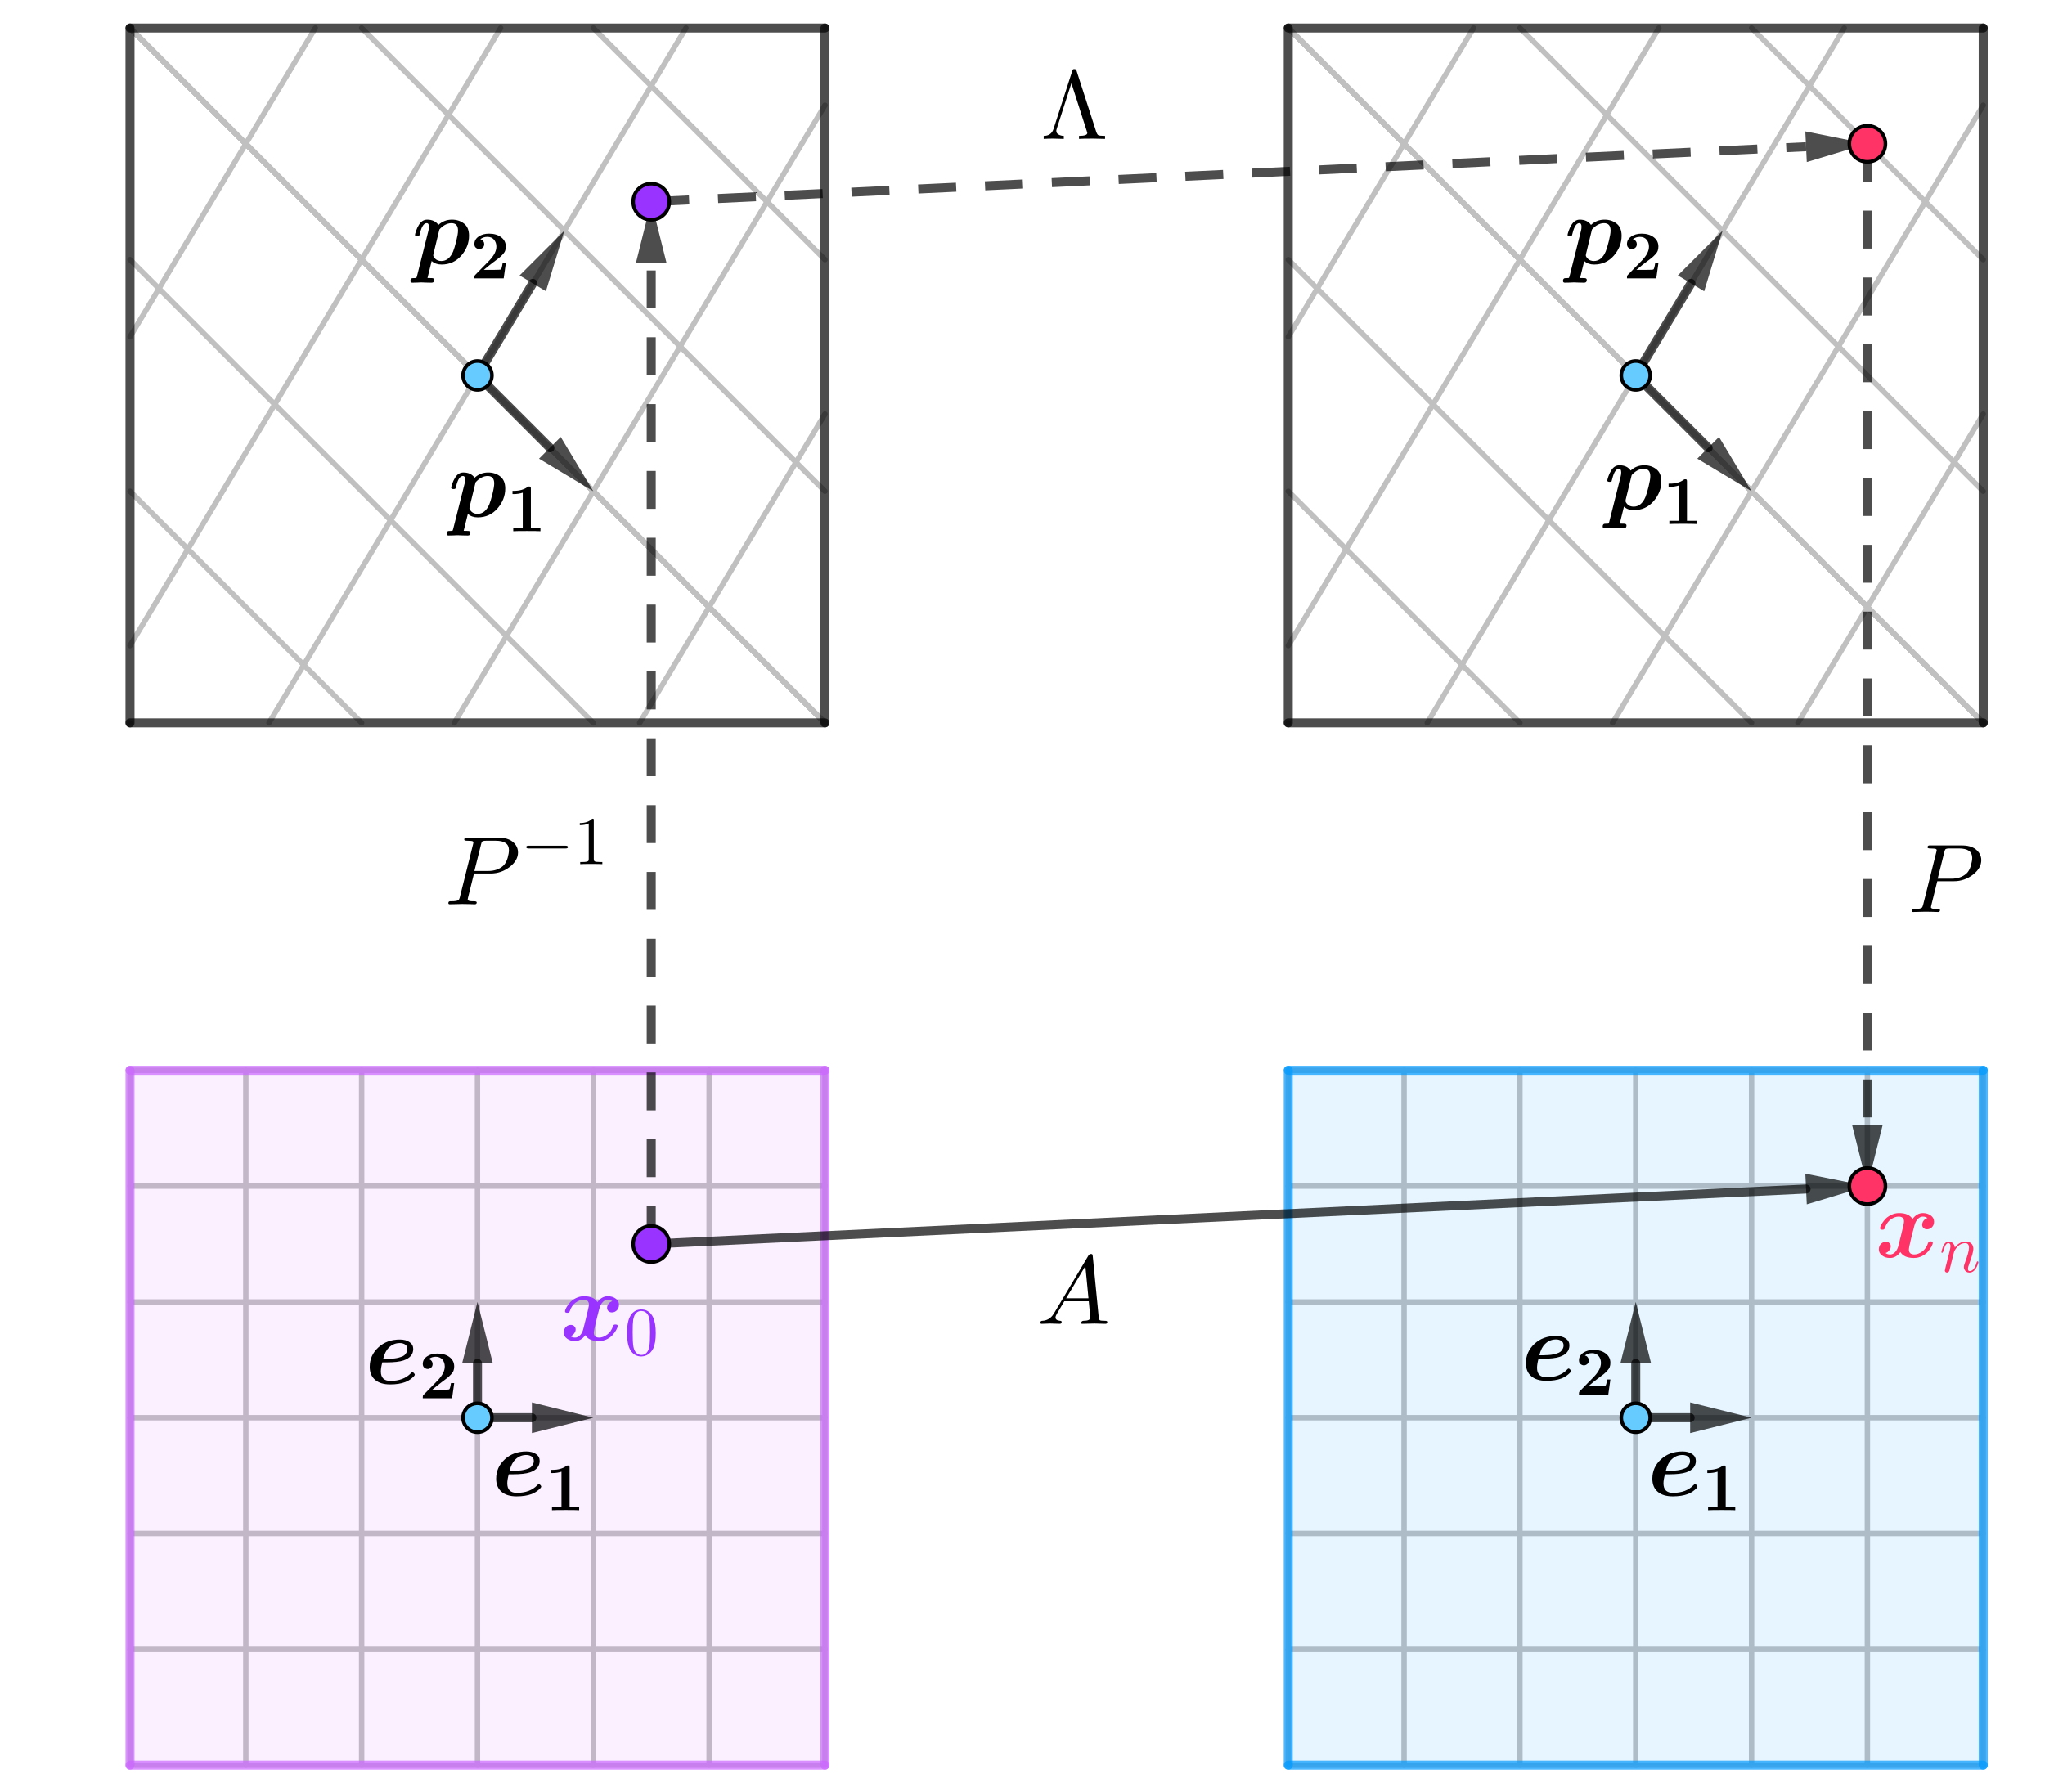 <svg version="1.1" xmlns="http://www.w3.org/2000/svg" xmlns:xlink="http://www.w3.org/1999/xlink" width="566" height="496"><defs><clipPath id="IiRaJPiCLIRw"><path fill="none" stroke="none" d=" M 0 0 L 566 0 L 566 496 L 0 496 L 0 0 Z"/></clipPath></defs><g transform="scale(1,1)" clip-path="url(#IiRaJPiCLIRw)"><g><path fill="none" stroke="rgb(192,192,192)" paint-order="fill stroke markers" d=" M 125.74 200.097 L 228.325 29.122" stroke-opacity="1" stroke-linecap="round" stroke-linejoin="round" stroke-miterlimit="10" stroke-width="1.5"/><path fill="none" stroke="rgb(192,192,192)" paint-order="fill stroke markers" d=" M 177.033 200.097 L 228.325 114.61" stroke-opacity="1" stroke-linecap="round" stroke-linejoin="round" stroke-miterlimit="10" stroke-width="1.5"/><path fill="none" stroke="rgb(192,192,192)" paint-order="fill stroke markers" d=" M 228.325 200.097 L 228.325 200.097" stroke-opacity="1" stroke-linecap="round" stroke-linejoin="round" stroke-miterlimit="10" stroke-width="1.5"/><path fill="none" stroke="rgb(192,192,192)" paint-order="fill stroke markers" d=" M 74.448 200.097 L 189.856 7.751" stroke-opacity="1" stroke-linecap="round" stroke-linejoin="round" stroke-miterlimit="10" stroke-width="1.5"/><path fill="none" stroke="rgb(192,192,192)" paint-order="fill stroke markers" d=" M 35.979 7.751 L 35.979 7.751" stroke-opacity="1" stroke-linecap="round" stroke-linejoin="round" stroke-miterlimit="10" stroke-width="1.5"/><path fill="none" stroke="rgb(192,192,192)" paint-order="fill stroke markers" d=" M 87.271 7.751 L 35.979 93.238" stroke-opacity="1" stroke-linecap="round" stroke-linejoin="round" stroke-miterlimit="10" stroke-width="1.5"/><path fill="none" stroke="rgb(192,192,192)" paint-order="fill stroke markers" d=" M 138.564 7.751 L 35.979 178.725" stroke-opacity="1" stroke-linecap="round" stroke-linejoin="round" stroke-miterlimit="10" stroke-width="1.5"/><path fill="none" stroke="rgb(192,192,192)" paint-order="fill stroke markers" d=" M 228.325 200.097 L 228.325 200.097" stroke-opacity="1" stroke-linecap="round" stroke-linejoin="round" stroke-miterlimit="10" stroke-width="1.5"/><path fill="none" stroke="rgb(192,192,192)" paint-order="fill stroke markers" d=" M 228.325 200.097 L 35.979 7.751" stroke-opacity="1" stroke-linecap="round" stroke-linejoin="round" stroke-miterlimit="10" stroke-width="1.5"/><path fill="none" stroke="rgb(192,192,192)" paint-order="fill stroke markers" d=" M 35.979 200.097 L 35.979 200.097" stroke-opacity="1" stroke-linecap="round" stroke-linejoin="round" stroke-miterlimit="10" stroke-width="1.5"/><path fill="none" stroke="rgb(192,192,192)" paint-order="fill stroke markers" d=" M 100.094 200.097 L 35.979 135.982" stroke-opacity="1" stroke-linecap="round" stroke-linejoin="round" stroke-miterlimit="10" stroke-width="1.5"/><path fill="none" stroke="rgb(192,192,192)" paint-order="fill stroke markers" d=" M 164.21 200.097 L 35.979 71.866" stroke-opacity="1" stroke-linecap="round" stroke-linejoin="round" stroke-miterlimit="10" stroke-width="1.5"/><path fill="none" stroke="rgb(192,192,192)" paint-order="fill stroke markers" d=" M 228.325 200.097 L 35.979 7.751" stroke-opacity="1" stroke-linecap="round" stroke-linejoin="round" stroke-miterlimit="10" stroke-width="1.5"/><path fill="none" stroke="rgb(192,192,192)" paint-order="fill stroke markers" d=" M 228.325 200.097 L 35.979 7.751" stroke-opacity="1" stroke-linecap="round" stroke-linejoin="round" stroke-miterlimit="10" stroke-width="1.5"/><path fill="none" stroke="rgb(192,192,192)" paint-order="fill stroke markers" d=" M 228.325 135.982 L 100.094 7.751" stroke-opacity="1" stroke-linecap="round" stroke-linejoin="round" stroke-miterlimit="10" stroke-width="1.5"/><path fill="none" stroke="rgb(192,192,192)" paint-order="fill stroke markers" d=" M 228.325 71.866 L 164.21 7.751" stroke-opacity="1" stroke-linecap="round" stroke-linejoin="round" stroke-miterlimit="10" stroke-width="1.5"/><path fill="none" stroke="rgb(192,192,192)" paint-order="fill stroke markers" d=" M 228.325 7.751 L 228.325 7.751" stroke-opacity="1" stroke-linecap="round" stroke-linejoin="round" stroke-miterlimit="10" stroke-width="1.5"/><path fill="none" stroke="rgb(192,192,192)" paint-order="fill stroke markers" d=" M 228.325 200.097 L 35.979 7.751" stroke-opacity="1" stroke-linecap="round" stroke-linejoin="round" stroke-miterlimit="10" stroke-width="1.5"/><path fill="none" stroke="rgb(192,192,192)" paint-order="fill stroke markers" d=" M 35.979 7.751 L 35.979 7.751" stroke-opacity="1" stroke-linecap="round" stroke-linejoin="round" stroke-miterlimit="10" stroke-width="1.5"/><path fill="none" stroke="rgb(192,192,192)" paint-order="fill stroke markers" d=" M 548.903 200.097 L 548.903 200.097" stroke-opacity="1" stroke-linecap="round" stroke-linejoin="round" stroke-miterlimit="10" stroke-width="1.5"/><path fill="none" stroke="rgb(192,192,192)" paint-order="fill stroke markers" d=" M 548.903 200.097 L 356.556 7.751" stroke-opacity="1" stroke-linecap="round" stroke-linejoin="round" stroke-miterlimit="10" stroke-width="1.5"/><path fill="none" stroke="rgb(192,192,192)" paint-order="fill stroke markers" d=" M 356.556 200.097 L 356.556 200.097" stroke-opacity="1" stroke-linecap="round" stroke-linejoin="round" stroke-miterlimit="10" stroke-width="1.5"/><path fill="none" stroke="rgb(192,192,192)" paint-order="fill stroke markers" d=" M 420.672 200.097 L 356.556 135.982" stroke-opacity="1" stroke-linecap="round" stroke-linejoin="round" stroke-miterlimit="10" stroke-width="1.5"/><path fill="none" stroke="rgb(192,192,192)" paint-order="fill stroke markers" d=" M 484.788 200.097 L 356.556 71.866" stroke-opacity="1" stroke-linecap="round" stroke-linejoin="round" stroke-miterlimit="10" stroke-width="1.5"/><path fill="none" stroke="rgb(192,192,192)" paint-order="fill stroke markers" d=" M 548.903 200.097 L 356.556 7.751" stroke-opacity="1" stroke-linecap="round" stroke-linejoin="round" stroke-miterlimit="10" stroke-width="1.5"/><path fill="none" stroke="rgb(192,192,192)" paint-order="fill stroke markers" d=" M 548.903 200.097 L 356.556 7.751" stroke-opacity="1" stroke-linecap="round" stroke-linejoin="round" stroke-miterlimit="10" stroke-width="1.5"/><path fill="none" stroke="rgb(192,192,192)" paint-order="fill stroke markers" d=" M 548.903 135.982 L 420.672 7.751" stroke-opacity="1" stroke-linecap="round" stroke-linejoin="round" stroke-miterlimit="10" stroke-width="1.5"/><path fill="none" stroke="rgb(192,192,192)" paint-order="fill stroke markers" d=" M 548.903 71.866 L 484.788 7.751" stroke-opacity="1" stroke-linecap="round" stroke-linejoin="round" stroke-miterlimit="10" stroke-width="1.5"/><path fill="none" stroke="rgb(192,192,192)" paint-order="fill stroke markers" d=" M 548.903 7.751 L 548.903 7.751" stroke-opacity="1" stroke-linecap="round" stroke-linejoin="round" stroke-miterlimit="10" stroke-width="1.5"/><path fill="none" stroke="rgb(192,192,192)" paint-order="fill stroke markers" d=" M 548.903 200.097 L 356.556 7.751" stroke-opacity="1" stroke-linecap="round" stroke-linejoin="round" stroke-miterlimit="10" stroke-width="1.5"/><path fill="none" stroke="rgb(192,192,192)" paint-order="fill stroke markers" d=" M 356.556 7.751 L 356.556 7.751" stroke-opacity="1" stroke-linecap="round" stroke-linejoin="round" stroke-miterlimit="10" stroke-width="1.5"/><path fill="none" stroke="rgb(192,192,192)" paint-order="fill stroke markers" d=" M 446.318 200.097 L 548.903 29.122" stroke-opacity="1" stroke-linecap="round" stroke-linejoin="round" stroke-miterlimit="10" stroke-width="1.5"/><path fill="none" stroke="rgb(192,192,192)" paint-order="fill stroke markers" d=" M 497.611 200.097 L 548.903 114.61" stroke-opacity="1" stroke-linecap="round" stroke-linejoin="round" stroke-miterlimit="10" stroke-width="1.5"/><path fill="none" stroke="rgb(192,192,192)" paint-order="fill stroke markers" d=" M 548.903 200.097 L 548.903 200.097" stroke-opacity="1" stroke-linecap="round" stroke-linejoin="round" stroke-miterlimit="10" stroke-width="1.5"/><path fill="none" stroke="rgb(192,192,192)" paint-order="fill stroke markers" d=" M 395.026 200.097 L 510.434 7.751" stroke-opacity="1" stroke-linecap="round" stroke-linejoin="round" stroke-miterlimit="10" stroke-width="1.5"/><path fill="none" stroke="rgb(192,192,192)" paint-order="fill stroke markers" d=" M 356.556 7.751 L 356.556 7.751" stroke-opacity="1" stroke-linecap="round" stroke-linejoin="round" stroke-miterlimit="10" stroke-width="1.5"/><path fill="none" stroke="rgb(192,192,192)" paint-order="fill stroke markers" d=" M 407.849 7.751 L 356.556 93.238" stroke-opacity="1" stroke-linecap="round" stroke-linejoin="round" stroke-miterlimit="10" stroke-width="1.5"/><path fill="none" stroke="rgb(192,192,192)" paint-order="fill stroke markers" d=" M 459.141 7.751 L 356.556 178.725" stroke-opacity="1" stroke-linecap="round" stroke-linejoin="round" stroke-miterlimit="10" stroke-width="1.5"/><path fill="none" stroke="rgb(192,192,192)" paint-order="fill stroke markers" d=" M 228.325 488.617 L 35.979 488.617" stroke-opacity="1" stroke-linecap="round" stroke-linejoin="round" stroke-miterlimit="10" stroke-width="1.5"/><path fill="none" stroke="rgb(192,192,192)" paint-order="fill stroke markers" d=" M 228.325 456.559 L 35.979 456.559" stroke-opacity="1" stroke-linecap="round" stroke-linejoin="round" stroke-miterlimit="10" stroke-width="1.5"/><path fill="none" stroke="rgb(192,192,192)" paint-order="fill stroke markers" d=" M 228.325 424.502 L 35.979 424.502" stroke-opacity="1" stroke-linecap="round" stroke-linejoin="round" stroke-miterlimit="10" stroke-width="1.5"/><path fill="none" stroke="rgb(192,192,192)" paint-order="fill stroke markers" d=" M 228.325 392.444 L 35.979 392.444" stroke-opacity="1" stroke-linecap="round" stroke-linejoin="round" stroke-miterlimit="10" stroke-width="1.5"/><path fill="none" stroke="rgb(192,192,192)" paint-order="fill stroke markers" d=" M 228.325 360.386 L 35.979 360.386" stroke-opacity="1" stroke-linecap="round" stroke-linejoin="round" stroke-miterlimit="10" stroke-width="1.5"/><path fill="none" stroke="rgb(192,192,192)" paint-order="fill stroke markers" d=" M 228.325 328.328 L 35.979 328.328" stroke-opacity="1" stroke-linecap="round" stroke-linejoin="round" stroke-miterlimit="10" stroke-width="1.5"/><path fill="none" stroke="rgb(192,192,192)" paint-order="fill stroke markers" d=" M 228.325 296.271 L 35.979 296.271" stroke-opacity="1" stroke-linecap="round" stroke-linejoin="round" stroke-miterlimit="10" stroke-width="1.5"/><path fill="none" stroke="rgb(192,192,192)" paint-order="fill stroke markers" d=" M 35.979 488.617 L 35.979 296.271" stroke-opacity="1" stroke-linecap="round" stroke-linejoin="round" stroke-miterlimit="10" stroke-width="1.5"/><path fill="none" stroke="rgb(192,192,192)" paint-order="fill stroke markers" d=" M 68.036 488.617 L 68.036 296.271" stroke-opacity="1" stroke-linecap="round" stroke-linejoin="round" stroke-miterlimit="10" stroke-width="1.5"/><path fill="none" stroke="rgb(192,192,192)" paint-order="fill stroke markers" d=" M 100.094 488.617 L 100.094 296.271" stroke-opacity="1" stroke-linecap="round" stroke-linejoin="round" stroke-miterlimit="10" stroke-width="1.5"/><path fill="none" stroke="rgb(192,192,192)" paint-order="fill stroke markers" d=" M 132.152 488.617 L 132.152 296.271" stroke-opacity="1" stroke-linecap="round" stroke-linejoin="round" stroke-miterlimit="10" stroke-width="1.5"/><path fill="none" stroke="rgb(192,192,192)" paint-order="fill stroke markers" d=" M 164.21 488.617 L 164.21 296.271" stroke-opacity="1" stroke-linecap="round" stroke-linejoin="round" stroke-miterlimit="10" stroke-width="1.5"/><path fill="none" stroke="rgb(192,192,192)" paint-order="fill stroke markers" d=" M 196.268 488.617 L 196.268 296.271" stroke-opacity="1" stroke-linecap="round" stroke-linejoin="round" stroke-miterlimit="10" stroke-width="1.5"/><path fill="none" stroke="rgb(192,192,192)" paint-order="fill stroke markers" d=" M 228.325 488.617 L 228.325 296.271" stroke-opacity="1" stroke-linecap="round" stroke-linejoin="round" stroke-miterlimit="10" stroke-width="1.5"/><path fill="none" stroke="rgb(192,192,192)" paint-order="fill stroke markers" d=" M 548.903 488.617 L 356.556 488.617" stroke-opacity="1" stroke-linecap="round" stroke-linejoin="round" stroke-miterlimit="10" stroke-width="1.5"/><path fill="none" stroke="rgb(192,192,192)" paint-order="fill stroke markers" d=" M 548.903 456.559 L 356.556 456.559" stroke-opacity="1" stroke-linecap="round" stroke-linejoin="round" stroke-miterlimit="10" stroke-width="1.5"/><path fill="none" stroke="rgb(192,192,192)" paint-order="fill stroke markers" d=" M 548.903 424.502 L 356.556 424.502" stroke-opacity="1" stroke-linecap="round" stroke-linejoin="round" stroke-miterlimit="10" stroke-width="1.5"/><path fill="none" stroke="rgb(192,192,192)" paint-order="fill stroke markers" d=" M 548.903 392.444 L 356.556 392.444" stroke-opacity="1" stroke-linecap="round" stroke-linejoin="round" stroke-miterlimit="10" stroke-width="1.5"/><path fill="none" stroke="rgb(192,192,192)" paint-order="fill stroke markers" d=" M 548.903 360.386 L 356.556 360.386" stroke-opacity="1" stroke-linecap="round" stroke-linejoin="round" stroke-miterlimit="10" stroke-width="1.5"/><path fill="none" stroke="rgb(192,192,192)" paint-order="fill stroke markers" d=" M 548.903 328.328 L 356.556 328.328" stroke-opacity="1" stroke-linecap="round" stroke-linejoin="round" stroke-miterlimit="10" stroke-width="1.5"/><path fill="none" stroke="rgb(192,192,192)" paint-order="fill stroke markers" d=" M 548.903 296.271 L 356.556 296.271" stroke-opacity="1" stroke-linecap="round" stroke-linejoin="round" stroke-miterlimit="10" stroke-width="1.5"/><path fill="none" stroke="rgb(192,192,192)" paint-order="fill stroke markers" d=" M 356.556 488.617 L 356.556 296.271" stroke-opacity="1" stroke-linecap="round" stroke-linejoin="round" stroke-miterlimit="10" stroke-width="1.5"/><path fill="none" stroke="rgb(192,192,192)" paint-order="fill stroke markers" d=" M 388.614 488.617 L 388.614 296.271" stroke-opacity="1" stroke-linecap="round" stroke-linejoin="round" stroke-miterlimit="10" stroke-width="1.5"/><path fill="none" stroke="rgb(192,192,192)" paint-order="fill stroke markers" d=" M 420.672 488.617 L 420.672 296.271" stroke-opacity="1" stroke-linecap="round" stroke-linejoin="round" stroke-miterlimit="10" stroke-width="1.5"/><path fill="none" stroke="rgb(192,192,192)" paint-order="fill stroke markers" d=" M 452.73 488.617 L 452.73 296.271" stroke-opacity="1" stroke-linecap="round" stroke-linejoin="round" stroke-miterlimit="10" stroke-width="1.5"/><path fill="none" stroke="rgb(192,192,192)" paint-order="fill stroke markers" d=" M 484.788 488.617 L 484.788 296.271" stroke-opacity="1" stroke-linecap="round" stroke-linejoin="round" stroke-miterlimit="10" stroke-width="1.5"/><path fill="none" stroke="rgb(192,192,192)" paint-order="fill stroke markers" d=" M 516.845 488.617 L 516.845 296.271" stroke-opacity="1" stroke-linecap="round" stroke-linejoin="round" stroke-miterlimit="10" stroke-width="1.5"/><path fill="none" stroke="rgb(192,192,192)" paint-order="fill stroke markers" d=" M 548.903 488.617 L 548.903 296.271" stroke-opacity="1" stroke-linecap="round" stroke-linejoin="round" stroke-miterlimit="10" stroke-width="1.5"/><path fill="rgb(204,102,255)" stroke="none" paint-order="stroke fill markers" fill-rule="evenodd" d=" M 35.979 488.617 L 228.325 488.617 L 228.325 296.271 L 35.979 296.271 Z" fill-opacity="0.098"/><path fill="rgb(0,153,255)" stroke="none" paint-order="stroke fill markers" fill-rule="evenodd" d=" M 356.556 488.617 L 548.903 488.617 L 548.903 296.271 L 356.556 296.271 Z" fill-opacity="0.098"/><path fill="none" stroke="rgb(0,0,0)" paint-order="fill stroke markers" d=" M 35.979 200.097 L 228.325 200.097" stroke-opacity="0.698" stroke-linecap="round" stroke-linejoin="round" stroke-miterlimit="10" stroke-width="2.5"/><path fill="none" stroke="rgb(0,0,0)" paint-order="fill stroke markers" d=" M 228.325 200.097 L 228.325 7.751" stroke-opacity="0.698" stroke-linecap="round" stroke-linejoin="round" stroke-miterlimit="10" stroke-width="2.5"/><path fill="none" stroke="rgb(0,0,0)" paint-order="fill stroke markers" d=" M 228.325 7.751 L 35.979 7.751" stroke-opacity="0.698" stroke-linecap="round" stroke-linejoin="round" stroke-miterlimit="10" stroke-width="2.5"/><path fill="none" stroke="rgb(0,0,0)" paint-order="fill stroke markers" d=" M 35.979 7.751 L 35.979 200.097" stroke-opacity="0.698" stroke-linecap="round" stroke-linejoin="round" stroke-miterlimit="10" stroke-width="2.5"/><path fill="none" stroke="rgb(0,0,0)" paint-order="fill stroke markers" d=" M 356.556 200.097 L 548.903 200.097" stroke-opacity="0.698" stroke-linecap="round" stroke-linejoin="round" stroke-miterlimit="10" stroke-width="2.5"/><path fill="none" stroke="rgb(0,0,0)" paint-order="fill stroke markers" d=" M 548.903 200.097 L 548.903 7.751" stroke-opacity="0.698" stroke-linecap="round" stroke-linejoin="round" stroke-miterlimit="10" stroke-width="2.5"/><path fill="none" stroke="rgb(0,0,0)" paint-order="fill stroke markers" d=" M 548.903 7.751 L 356.556 7.751" stroke-opacity="0.698" stroke-linecap="round" stroke-linejoin="round" stroke-miterlimit="10" stroke-width="2.5"/><path fill="none" stroke="rgb(0,0,0)" paint-order="fill stroke markers" d=" M 356.556 7.751 L 356.556 200.097" stroke-opacity="0.698" stroke-linecap="round" stroke-linejoin="round" stroke-miterlimit="10" stroke-width="2.5"/><path fill="none" stroke="rgb(204,102,255)" paint-order="fill stroke markers" d=" M 35.979 488.617 L 228.325 488.617" stroke-opacity="0.698" stroke-linecap="round" stroke-linejoin="round" stroke-miterlimit="10" stroke-width="2.5"/><path fill="none" stroke="rgb(204,102,255)" paint-order="fill stroke markers" d=" M 228.325 488.617 L 228.325 296.271" stroke-opacity="0.698" stroke-linecap="round" stroke-linejoin="round" stroke-miterlimit="10" stroke-width="2.5"/><path fill="none" stroke="rgb(204,102,255)" paint-order="fill stroke markers" d=" M 228.325 296.271 L 35.979 296.271" stroke-opacity="0.698" stroke-linecap="round" stroke-linejoin="round" stroke-miterlimit="10" stroke-width="2.5"/><path fill="none" stroke="rgb(204,102,255)" paint-order="fill stroke markers" d=" M 35.979 296.271 L 35.979 488.617" stroke-opacity="0.698" stroke-linecap="round" stroke-linejoin="round" stroke-miterlimit="10" stroke-width="2.5"/><path fill="none" stroke="rgb(0,153,255)" paint-order="fill stroke markers" d=" M 356.556 488.617 L 548.903 488.617" stroke-opacity="0.698" stroke-linecap="round" stroke-linejoin="round" stroke-miterlimit="10" stroke-width="2.5"/><path fill="none" stroke="rgb(0,153,255)" paint-order="fill stroke markers" d=" M 548.903 488.617 L 548.903 296.271" stroke-opacity="0.698" stroke-linecap="round" stroke-linejoin="round" stroke-miterlimit="10" stroke-width="2.5"/><path fill="none" stroke="rgb(0,153,255)" paint-order="fill stroke markers" d=" M 548.903 296.271 L 356.556 296.271" stroke-opacity="0.698" stroke-linecap="round" stroke-linejoin="round" stroke-miterlimit="10" stroke-width="2.5"/><path fill="none" stroke="rgb(0,153,255)" paint-order="fill stroke markers" d=" M 356.556 296.271 L 356.556 488.617" stroke-opacity="0.698" stroke-linecap="round" stroke-linejoin="round" stroke-miterlimit="10" stroke-width="2.5"/><path fill="none" stroke="rgb(0,0,0)" paint-order="fill stroke markers" d=" M 132.152 103.924 L 147.449 78.429" stroke-opacity="0.698" stroke-linecap="round" stroke-linejoin="round" stroke-miterlimit="10" stroke-width="2.5"/><path fill="rgb(0,0,0)" stroke="none" paint-order="stroke fill markers" fill-rule="evenodd" d=" M 156.195 63.852 L 151.093 80.616 L 143.805 76.242 Z" fill-opacity="0.698"/><g transform="scale(27,27)"><g transform="translate(4.222,2.704)"><path fill="rgb(0,0,0)" stroke="none" paint-order="stroke fill markers" d=" M 0.052 0.129 L 0.169 -0.336 Q 0.175 -0.357 0.175 -0.379 Q 0.175 -0.416 0.152 -0.416 Q 0.109 -0.416 0.084 -0.316 Q 0.077 -0.288 0.076 -0.287 Q 0.071 -0.282 0.056 -0.282 Q 0.032 -0.282 0.032 -0.296 Q 0.032 -0.304 0.043 -0.337 Q 0.054 -0.369 0.07 -0.395 Q 0.103 -0.452 0.157 -0.452 Q 0.234 -0.452 0.272 -0.398 Q 0.33 -0.452 0.411 -0.452 Q 0.483 -0.452 0.534 -0.412 Q 0.586 -0.372 0.586 -0.287 Q 0.586 -0.176 0.507 -0.084 Q 0.427 0.008 0.304 0.008 Q 0.242 0.008 0.203 -0.028 L 0.16 0.146 Q 0.173 0.147 0.203 0.147 Q 0.229 0.147 0.229 0.165 Q 0.229 0.194 0.203 0.194 Q 0.186 0.194 0.15 0.193 Q 0.114 0.191 0.096 0.191 Q 0.081 0.191 0.05 0.193 Q 0.018 0.194 0.004 0.194 Q -0.015 0.194 -0.015 0.175 Q -0.015 0.162 -0.009 0.155 Q -0.003 0.149 0.003 0.148 Q 0.009 0.147 0.02 0.147 Q 0.04 0.147 0.046 0.145 Q 0.048 0.143 0.052 0.129 M 0.282 -0.351 L 0.221 -0.1 L 0.219 -0.086 Q 0.219 -0.072 0.241 -0.05 Q 0.264 -0.028 0.302 -0.028 Q 0.381 -0.028 0.423 -0.126 Q 0.437 -0.16 0.455 -0.232 Q 0.473 -0.304 0.473 -0.34 Q 0.473 -0.416 0.406 -0.416 Q 0.372 -0.416 0.339 -0.398 Q 0.306 -0.379 0.282 -0.351 Z"/></g><g transform="translate(4.823,2.854) scale(0.7,0.7)"><path fill="rgb(0,0,0)" stroke="none" paint-order="stroke fill markers" d=" M 0.517 -0.222 L 0.486 0 L 0.057 0 L 0.057 -0.018 Q 0.057 -0.034 0.059 -0.038 Q 0.061 -0.043 0.07 -0.052 L 0.271 -0.257 Q 0.379 -0.367 0.379 -0.465 Q 0.379 -0.525 0.344 -0.567 Q 0.309 -0.608 0.247 -0.608 Q 0.186 -0.608 0.144 -0.573 Q 0.155 -0.57 0.166 -0.565 Q 0.177 -0.559 0.189 -0.542 Q 0.201 -0.525 0.201 -0.501 Q 0.201 -0.466 0.178 -0.448 Q 0.156 -0.429 0.129 -0.429 Q 0.104 -0.429 0.081 -0.447 Q 0.057 -0.464 0.057 -0.503 Q 0.057 -0.57 0.119 -0.613 Q 0.18 -0.655 0.272 -0.655 Q 0.379 -0.655 0.448 -0.603 Q 0.517 -0.551 0.517 -0.466 Q 0.517 -0.431 0.507 -0.404 Q 0.497 -0.377 0.469 -0.348 Q 0.441 -0.318 0.417 -0.299 Q 0.393 -0.28 0.339 -0.24 Q 0.292 -0.206 0.195 -0.125 L 0.342 -0.125 Q 0.433 -0.125 0.444 -0.131 Q 0.457 -0.138 0.47 -0.222 L 0.517 -0.222 Z"/></g></g><path fill="none" stroke="rgb(0,0,0)" paint-order="fill stroke markers" d=" M 132.152 103.924 L 152.189 123.961" stroke-opacity="0.698" stroke-linecap="round" stroke-linejoin="round" stroke-miterlimit="10" stroke-width="2.5"/><path fill="rgb(0,0,0)" stroke="none" paint-order="stroke fill markers" fill-rule="evenodd" d=" M 164.21 135.982 L 149.184 126.966 L 155.194 120.956 Z" fill-opacity="0.698"/><g transform="scale(27,27)"><g transform="translate(4.593,5.296)"><path fill="rgb(0,0,0)" stroke="none" paint-order="stroke fill markers" d=" M 0.052 0.129 L 0.169 -0.336 Q 0.175 -0.357 0.175 -0.379 Q 0.175 -0.416 0.152 -0.416 Q 0.109 -0.416 0.084 -0.316 Q 0.077 -0.288 0.076 -0.287 Q 0.071 -0.282 0.056 -0.282 Q 0.032 -0.282 0.032 -0.296 Q 0.032 -0.304 0.043 -0.337 Q 0.054 -0.369 0.07 -0.395 Q 0.103 -0.452 0.157 -0.452 Q 0.234 -0.452 0.272 -0.398 Q 0.33 -0.452 0.411 -0.452 Q 0.483 -0.452 0.534 -0.412 Q 0.586 -0.372 0.586 -0.287 Q 0.586 -0.176 0.507 -0.084 Q 0.427 0.008 0.304 0.008 Q 0.242 0.008 0.203 -0.028 L 0.16 0.146 Q 0.173 0.147 0.203 0.147 Q 0.229 0.147 0.229 0.165 Q 0.229 0.194 0.203 0.194 Q 0.186 0.194 0.15 0.193 Q 0.114 0.191 0.096 0.191 Q 0.081 0.191 0.05 0.193 Q 0.018 0.194 0.004 0.194 Q -0.015 0.194 -0.015 0.175 Q -0.015 0.162 -0.009 0.155 Q -0.003 0.149 0.003 0.148 Q 0.009 0.147 0.02 0.147 Q 0.04 0.147 0.046 0.145 Q 0.048 0.143 0.052 0.129 M 0.282 -0.351 L 0.221 -0.1 L 0.219 -0.086 Q 0.219 -0.072 0.241 -0.05 Q 0.264 -0.028 0.302 -0.028 Q 0.381 -0.028 0.423 -0.126 Q 0.437 -0.16 0.455 -0.232 Q 0.473 -0.304 0.473 -0.34 Q 0.473 -0.416 0.406 -0.416 Q 0.372 -0.416 0.339 -0.398 Q 0.306 -0.379 0.282 -0.351 Z"/></g><g transform="translate(5.194,5.446) scale(0.7,0.7)"><path fill="rgb(0,0,0)" stroke="none" paint-order="stroke fill markers" d=" M 0.354 -0.623 L 0.354 -0.047 L 0.494 -0.047 L 0.494 0 Q 0.45 -0.003 0.295 -0.003 Q 0.14 -0.003 0.096 0 L 0.096 -0.047 L 0.235 -0.047 L 0.235 -0.564 Q 0.173 -0.544 0.105 -0.544 L 0.085 -0.544 L 0.085 -0.591 L 0.105 -0.591 Q 0.229 -0.591 0.306 -0.648 Q 0.315 -0.655 0.328 -0.655 Q 0.346 -0.655 0.35 -0.648 Q 0.354 -0.642 0.354 -0.623 Z"/></g></g><path fill="none" stroke="rgb(0,0,0)" paint-order="fill stroke markers" d=" M 452.73 103.924 L 468.027 78.429" stroke-opacity="0.698" stroke-linecap="round" stroke-linejoin="round" stroke-miterlimit="10" stroke-width="2.5"/><path fill="rgb(0,0,0)" stroke="none" paint-order="stroke fill markers" fill-rule="evenodd" d=" M 476.773 63.852 L 471.671 80.616 L 464.382 76.242 Z" fill-opacity="0.698"/><g transform="scale(27,27)"><g transform="translate(16.037,2.704)"><path fill="rgb(0,0,0)" stroke="none" paint-order="stroke fill markers" d=" M 0.052 0.129 L 0.169 -0.336 Q 0.175 -0.357 0.175 -0.379 Q 0.175 -0.416 0.152 -0.416 Q 0.109 -0.416 0.084 -0.316 Q 0.077 -0.288 0.076 -0.287 Q 0.071 -0.282 0.056 -0.282 Q 0.032 -0.282 0.032 -0.296 Q 0.032 -0.304 0.043 -0.337 Q 0.054 -0.369 0.07 -0.395 Q 0.103 -0.452 0.157 -0.452 Q 0.234 -0.452 0.272 -0.398 Q 0.33 -0.452 0.411 -0.452 Q 0.483 -0.452 0.534 -0.412 Q 0.586 -0.372 0.586 -0.287 Q 0.586 -0.176 0.507 -0.084 Q 0.427 0.008 0.304 0.008 Q 0.242 0.008 0.203 -0.028 L 0.16 0.146 Q 0.173 0.147 0.203 0.147 Q 0.229 0.147 0.229 0.165 Q 0.229 0.194 0.203 0.194 Q 0.186 0.194 0.15 0.193 Q 0.114 0.191 0.096 0.191 Q 0.081 0.191 0.05 0.193 Q 0.018 0.194 0.004 0.194 Q -0.015 0.194 -0.015 0.175 Q -0.015 0.162 -0.009 0.155 Q -0.003 0.149 0.003 0.148 Q 0.009 0.147 0.02 0.147 Q 0.04 0.147 0.046 0.145 Q 0.048 0.143 0.052 0.129 M 0.282 -0.351 L 0.221 -0.1 L 0.219 -0.086 Q 0.219 -0.072 0.241 -0.05 Q 0.264 -0.028 0.302 -0.028 Q 0.381 -0.028 0.423 -0.126 Q 0.437 -0.16 0.455 -0.232 Q 0.473 -0.304 0.473 -0.34 Q 0.473 -0.416 0.406 -0.416 Q 0.372 -0.416 0.339 -0.398 Q 0.306 -0.379 0.282 -0.351 Z"/></g><g transform="translate(16.638,2.854) scale(0.7,0.7)"><path fill="rgb(0,0,0)" stroke="none" paint-order="stroke fill markers" d=" M 0.517 -0.222 L 0.486 0 L 0.057 0 L 0.057 -0.018 Q 0.057 -0.034 0.059 -0.038 Q 0.061 -0.043 0.07 -0.052 L 0.271 -0.257 Q 0.379 -0.367 0.379 -0.465 Q 0.379 -0.525 0.344 -0.567 Q 0.309 -0.608 0.247 -0.608 Q 0.186 -0.608 0.144 -0.573 Q 0.155 -0.57 0.166 -0.565 Q 0.177 -0.559 0.189 -0.542 Q 0.201 -0.525 0.201 -0.501 Q 0.201 -0.466 0.178 -0.448 Q 0.156 -0.429 0.129 -0.429 Q 0.104 -0.429 0.081 -0.447 Q 0.057 -0.464 0.057 -0.503 Q 0.057 -0.57 0.119 -0.613 Q 0.18 -0.655 0.272 -0.655 Q 0.379 -0.655 0.448 -0.603 Q 0.517 -0.551 0.517 -0.466 Q 0.517 -0.431 0.507 -0.404 Q 0.497 -0.377 0.469 -0.348 Q 0.441 -0.318 0.417 -0.299 Q 0.393 -0.28 0.339 -0.24 Q 0.292 -0.206 0.195 -0.125 L 0.342 -0.125 Q 0.433 -0.125 0.444 -0.131 Q 0.457 -0.138 0.47 -0.222 L 0.517 -0.222 Z"/></g></g><path fill="none" stroke="rgb(0,0,0)" paint-order="fill stroke markers" d=" M 452.73 103.924 L 472.767 123.961" stroke-opacity="0.698" stroke-linecap="round" stroke-linejoin="round" stroke-miterlimit="10" stroke-width="2.5"/><path fill="rgb(0,0,0)" stroke="none" paint-order="stroke fill markers" fill-rule="evenodd" d=" M 484.788 135.982 L 469.762 126.966 L 475.772 120.956 Z" fill-opacity="0.698"/><g transform="scale(27,27)"><g transform="translate(16.444,5.222)"><path fill="rgb(0,0,0)" stroke="none" paint-order="stroke fill markers" d=" M 0.052 0.129 L 0.169 -0.336 Q 0.175 -0.357 0.175 -0.379 Q 0.175 -0.416 0.152 -0.416 Q 0.109 -0.416 0.084 -0.316 Q 0.077 -0.288 0.076 -0.287 Q 0.071 -0.282 0.056 -0.282 Q 0.032 -0.282 0.032 -0.296 Q 0.032 -0.304 0.043 -0.337 Q 0.054 -0.369 0.07 -0.395 Q 0.103 -0.452 0.157 -0.452 Q 0.234 -0.452 0.272 -0.398 Q 0.33 -0.452 0.411 -0.452 Q 0.483 -0.452 0.534 -0.412 Q 0.586 -0.372 0.586 -0.287 Q 0.586 -0.176 0.507 -0.084 Q 0.427 0.008 0.304 0.008 Q 0.242 0.008 0.203 -0.028 L 0.16 0.146 Q 0.173 0.147 0.203 0.147 Q 0.229 0.147 0.229 0.165 Q 0.229 0.194 0.203 0.194 Q 0.186 0.194 0.15 0.193 Q 0.114 0.191 0.096 0.191 Q 0.081 0.191 0.05 0.193 Q 0.018 0.194 0.004 0.194 Q -0.015 0.194 -0.015 0.175 Q -0.015 0.162 -0.009 0.155 Q -0.003 0.149 0.003 0.148 Q 0.009 0.147 0.02 0.147 Q 0.04 0.147 0.046 0.145 Q 0.048 0.143 0.052 0.129 M 0.282 -0.351 L 0.221 -0.1 L 0.219 -0.086 Q 0.219 -0.072 0.241 -0.05 Q 0.264 -0.028 0.302 -0.028 Q 0.381 -0.028 0.423 -0.126 Q 0.437 -0.16 0.455 -0.232 Q 0.473 -0.304 0.473 -0.34 Q 0.473 -0.416 0.406 -0.416 Q 0.372 -0.416 0.339 -0.398 Q 0.306 -0.379 0.282 -0.351 Z"/></g><g transform="translate(17.045,5.372) scale(0.7,0.7)"><path fill="rgb(0,0,0)" stroke="none" paint-order="stroke fill markers" d=" M 0.354 -0.623 L 0.354 -0.047 L 0.494 -0.047 L 0.494 0 Q 0.45 -0.003 0.295 -0.003 Q 0.14 -0.003 0.096 0 L 0.096 -0.047 L 0.235 -0.047 L 0.235 -0.564 Q 0.173 -0.544 0.105 -0.544 L 0.085 -0.544 L 0.085 -0.591 L 0.105 -0.591 Q 0.229 -0.591 0.306 -0.648 Q 0.315 -0.655 0.328 -0.655 Q 0.346 -0.655 0.35 -0.648 Q 0.354 -0.642 0.354 -0.623 Z"/></g></g><path fill="none" stroke="rgb(0,0,0)" paint-order="fill stroke markers" d=" M 180.239 55.837 L 499.865 40.617" stroke-opacity="0.698" stroke-linejoin="round" stroke-miterlimit="10" stroke-width="2.5" stroke-dasharray="10.5,8"/><path fill="rgb(0,0,0)" stroke="none" paint-order="stroke fill markers" fill-rule="evenodd" d=" M 516.845 39.808 L 500.067 44.862 L 499.662 36.372 Z" fill-opacity="0.698"/><g transform="scale(27,27)"><g transform="translate(10.667,1.424)"><path fill="rgb(0,0,0)" stroke="none" paint-order="stroke fill markers" d=" M 0.37 -0.695 L 0.57 -0.074 Q 0.58 -0.045 0.592 -0.038 Q 0.607 -0.031 0.661 -0.031 L 0.661 0 Q 0.544 -0.003 0.538 -0.003 Q 0.429 -0.003 0.394 0 L 0.394 -0.031 Q 0.479 -0.031 0.479 -0.061 Q 0.479 -0.065 0.474 -0.079 L 0.316 -0.571 L 0.166 -0.105 Q 0.161 -0.091 0.161 -0.083 Q 0.161 -0.051 0.199 -0.038 Q 0.216 -0.031 0.238 -0.031 L 0.238 0 Q 0.145 -0.003 0.125 -0.003 Q 0.082 -0.003 0.032 0 L 0.032 -0.031 Q 0.108 -0.031 0.132 -0.1 L 0.324 -0.695 Q 0.329 -0.712 0.336 -0.715 L 0.337 -0.715 Q 0.34 -0.716 0.347 -0.716 Q 0.362 -0.716 0.368 -0.702 Q 0.369 -0.699 0.37 -0.695 Z"/></g></g><path fill="none" stroke="rgb(0,0,0)" paint-order="fill stroke markers" d=" M 132.152 392.444 L 147.21 392.444" stroke-opacity="0.698" stroke-linecap="round" stroke-linejoin="round" stroke-miterlimit="10" stroke-width="2.5"/><path fill="rgb(0,0,0)" stroke="none" paint-order="stroke fill markers" fill-rule="evenodd" d=" M 164.21 392.444 L 147.21 396.694 L 147.21 388.194 Z" fill-opacity="0.698"/><g transform="scale(27,27)"><g transform="translate(5.037,15.333)"><path fill="rgb(0,0,0)" stroke="none" paint-order="stroke fill markers" d=" M 0.222 -0.218 L 0.178 -0.218 Q 0.163 -0.162 0.163 -0.125 Q 0.163 -0.028 0.261 -0.028 Q 0.396 -0.028 0.471 -0.107 Q 0.481 -0.118 0.486 -0.118 Q 0.493 -0.118 0.502 -0.108 Q 0.511 -0.098 0.511 -0.092 Q 0.511 -0.081 0.482 -0.057 Q 0.453 -0.032 0.413 -0.016 Q 0.35 0.008 0.258 0.008 Q 0.159 0.008 0.104 -0.039 Q 0.049 -0.086 0.049 -0.172 Q 0.049 -0.29 0.137 -0.371 Q 0.224 -0.452 0.358 -0.452 Q 0.42 -0.452 0.458 -0.425 Q 0.495 -0.399 0.495 -0.356 Q 0.495 -0.272 0.396 -0.238 Q 0.336 -0.218 0.222 -0.218 M 0.187 -0.254 Q 0.216 -0.254 0.232 -0.254 Q 0.248 -0.254 0.278 -0.256 Q 0.308 -0.258 0.326 -0.262 Q 0.344 -0.265 0.367 -0.273 Q 0.39 -0.28 0.403 -0.29 Q 0.416 -0.301 0.425 -0.318 Q 0.435 -0.334 0.435 -0.355 Q 0.435 -0.386 0.412 -0.401 Q 0.389 -0.416 0.358 -0.416 Q 0.292 -0.416 0.246 -0.37 Q 0.206 -0.333 0.187 -0.254 Z"/></g><g transform="translate(5.591,15.483) scale(0.7,0.7)"><path fill="rgb(0,0,0)" stroke="none" paint-order="stroke fill markers" d=" M 0.354 -0.623 L 0.354 -0.047 L 0.494 -0.047 L 0.494 0 Q 0.45 -0.003 0.295 -0.003 Q 0.14 -0.003 0.096 0 L 0.096 -0.047 L 0.235 -0.047 L 0.235 -0.564 Q 0.173 -0.544 0.105 -0.544 L 0.085 -0.544 L 0.085 -0.591 L 0.105 -0.591 Q 0.229 -0.591 0.306 -0.648 Q 0.315 -0.655 0.328 -0.655 Q 0.346 -0.655 0.35 -0.648 Q 0.354 -0.642 0.354 -0.623 Z"/></g></g><path fill="none" stroke="rgb(0,0,0)" paint-order="fill stroke markers" d=" M 132.152 392.444 L 132.152 377.386" stroke-opacity="0.698" stroke-linecap="round" stroke-linejoin="round" stroke-miterlimit="10" stroke-width="2.5"/><path fill="rgb(0,0,0)" stroke="none" paint-order="stroke fill markers" fill-rule="evenodd" d=" M 132.152 360.386 L 136.402 377.386 L 127.902 377.386 Z" fill-opacity="0.698"/><g transform="scale(27,27)"><g transform="translate(3.741,14.185)"><path fill="rgb(0,0,0)" stroke="none" paint-order="stroke fill markers" d=" M 0.222 -0.218 L 0.178 -0.218 Q 0.163 -0.162 0.163 -0.125 Q 0.163 -0.028 0.261 -0.028 Q 0.396 -0.028 0.471 -0.107 Q 0.481 -0.118 0.486 -0.118 Q 0.493 -0.118 0.502 -0.108 Q 0.511 -0.098 0.511 -0.092 Q 0.511 -0.081 0.482 -0.057 Q 0.453 -0.032 0.413 -0.016 Q 0.35 0.008 0.258 0.008 Q 0.159 0.008 0.104 -0.039 Q 0.049 -0.086 0.049 -0.172 Q 0.049 -0.29 0.137 -0.371 Q 0.224 -0.452 0.358 -0.452 Q 0.42 -0.452 0.458 -0.425 Q 0.495 -0.399 0.495 -0.356 Q 0.495 -0.272 0.396 -0.238 Q 0.336 -0.218 0.222 -0.218 M 0.187 -0.254 Q 0.216 -0.254 0.232 -0.254 Q 0.248 -0.254 0.278 -0.256 Q 0.308 -0.258 0.326 -0.262 Q 0.344 -0.265 0.367 -0.273 Q 0.39 -0.28 0.403 -0.29 Q 0.416 -0.301 0.425 -0.318 Q 0.435 -0.334 0.435 -0.355 Q 0.435 -0.386 0.412 -0.401 Q 0.389 -0.416 0.358 -0.416 Q 0.292 -0.416 0.246 -0.37 Q 0.206 -0.333 0.187 -0.254 Z"/></g><g transform="translate(4.294,14.335) scale(0.7,0.7)"><path fill="rgb(0,0,0)" stroke="none" paint-order="stroke fill markers" d=" M 0.517 -0.222 L 0.486 0 L 0.057 0 L 0.057 -0.018 Q 0.057 -0.034 0.059 -0.038 Q 0.061 -0.043 0.07 -0.052 L 0.271 -0.257 Q 0.379 -0.367 0.379 -0.465 Q 0.379 -0.525 0.344 -0.567 Q 0.309 -0.608 0.247 -0.608 Q 0.186 -0.608 0.144 -0.573 Q 0.155 -0.57 0.166 -0.565 Q 0.177 -0.559 0.189 -0.542 Q 0.201 -0.525 0.201 -0.501 Q 0.201 -0.466 0.178 -0.448 Q 0.156 -0.429 0.129 -0.429 Q 0.104 -0.429 0.081 -0.447 Q 0.057 -0.464 0.057 -0.503 Q 0.057 -0.57 0.119 -0.613 Q 0.18 -0.655 0.272 -0.655 Q 0.379 -0.655 0.448 -0.603 Q 0.517 -0.551 0.517 -0.466 Q 0.517 -0.431 0.507 -0.404 Q 0.497 -0.377 0.469 -0.348 Q 0.441 -0.318 0.417 -0.299 Q 0.393 -0.28 0.339 -0.24 Q 0.292 -0.206 0.195 -0.125 L 0.342 -0.125 Q 0.433 -0.125 0.444 -0.131 Q 0.457 -0.138 0.47 -0.222 L 0.517 -0.222 Z"/></g></g><path fill="none" stroke="rgb(0,0,0)" paint-order="fill stroke markers" d=" M 452.73 392.444 L 467.788 392.444" stroke-opacity="0.698" stroke-linecap="round" stroke-linejoin="round" stroke-miterlimit="10" stroke-width="2.5"/><path fill="rgb(0,0,0)" stroke="none" paint-order="stroke fill markers" fill-rule="evenodd" d=" M 484.788 392.444 L 467.788 396.694 L 467.788 388.194 Z" fill-opacity="0.698"/><g transform="scale(27,27)"><g transform="translate(16.889,15.333)"><path fill="rgb(0,0,0)" stroke="none" paint-order="stroke fill markers" d=" M 0.222 -0.218 L 0.178 -0.218 Q 0.163 -0.162 0.163 -0.125 Q 0.163 -0.028 0.261 -0.028 Q 0.396 -0.028 0.471 -0.107 Q 0.481 -0.118 0.486 -0.118 Q 0.493 -0.118 0.502 -0.108 Q 0.511 -0.098 0.511 -0.092 Q 0.511 -0.081 0.482 -0.057 Q 0.453 -0.032 0.413 -0.016 Q 0.35 0.008 0.258 0.008 Q 0.159 0.008 0.104 -0.039 Q 0.049 -0.086 0.049 -0.172 Q 0.049 -0.29 0.137 -0.371 Q 0.224 -0.452 0.358 -0.452 Q 0.42 -0.452 0.458 -0.425 Q 0.495 -0.399 0.495 -0.356 Q 0.495 -0.272 0.396 -0.238 Q 0.336 -0.218 0.222 -0.218 M 0.187 -0.254 Q 0.216 -0.254 0.232 -0.254 Q 0.248 -0.254 0.278 -0.256 Q 0.308 -0.258 0.326 -0.262 Q 0.344 -0.265 0.367 -0.273 Q 0.39 -0.28 0.403 -0.29 Q 0.416 -0.301 0.425 -0.318 Q 0.435 -0.334 0.435 -0.355 Q 0.435 -0.386 0.412 -0.401 Q 0.389 -0.416 0.358 -0.416 Q 0.292 -0.416 0.246 -0.37 Q 0.206 -0.333 0.187 -0.254 Z"/></g><g transform="translate(17.442,15.483) scale(0.7,0.7)"><path fill="rgb(0,0,0)" stroke="none" paint-order="stroke fill markers" d=" M 0.354 -0.623 L 0.354 -0.047 L 0.494 -0.047 L 0.494 0 Q 0.45 -0.003 0.295 -0.003 Q 0.14 -0.003 0.096 0 L 0.096 -0.047 L 0.235 -0.047 L 0.235 -0.564 Q 0.173 -0.544 0.105 -0.544 L 0.085 -0.544 L 0.085 -0.591 L 0.105 -0.591 Q 0.229 -0.591 0.306 -0.648 Q 0.315 -0.655 0.328 -0.655 Q 0.346 -0.655 0.35 -0.648 Q 0.354 -0.642 0.354 -0.623 Z"/></g></g><path fill="none" stroke="rgb(0,0,0)" paint-order="fill stroke markers" d=" M 452.73 392.444 L 452.73 377.386" stroke-opacity="0.698" stroke-linecap="round" stroke-linejoin="round" stroke-miterlimit="10" stroke-width="2.5"/><path fill="rgb(0,0,0)" stroke="none" paint-order="stroke fill markers" fill-rule="evenodd" d=" M 452.73 360.386 L 456.98 377.386 L 448.48 377.386 Z" fill-opacity="0.698"/><g transform="scale(27,27)"><g transform="translate(15.593,14.148)"><path fill="rgb(0,0,0)" stroke="none" paint-order="stroke fill markers" d=" M 0.222 -0.218 L 0.178 -0.218 Q 0.163 -0.162 0.163 -0.125 Q 0.163 -0.028 0.261 -0.028 Q 0.396 -0.028 0.471 -0.107 Q 0.481 -0.118 0.486 -0.118 Q 0.493 -0.118 0.502 -0.108 Q 0.511 -0.098 0.511 -0.092 Q 0.511 -0.081 0.482 -0.057 Q 0.453 -0.032 0.413 -0.016 Q 0.35 0.008 0.258 0.008 Q 0.159 0.008 0.104 -0.039 Q 0.049 -0.086 0.049 -0.172 Q 0.049 -0.29 0.137 -0.371 Q 0.224 -0.452 0.358 -0.452 Q 0.42 -0.452 0.458 -0.425 Q 0.495 -0.399 0.495 -0.356 Q 0.495 -0.272 0.396 -0.238 Q 0.336 -0.218 0.222 -0.218 M 0.187 -0.254 Q 0.216 -0.254 0.232 -0.254 Q 0.248 -0.254 0.278 -0.256 Q 0.308 -0.258 0.326 -0.262 Q 0.344 -0.265 0.367 -0.273 Q 0.39 -0.28 0.403 -0.29 Q 0.416 -0.301 0.425 -0.318 Q 0.435 -0.334 0.435 -0.355 Q 0.435 -0.386 0.412 -0.401 Q 0.389 -0.416 0.358 -0.416 Q 0.292 -0.416 0.246 -0.37 Q 0.206 -0.333 0.187 -0.254 Z"/></g><g transform="translate(16.146,14.298) scale(0.7,0.7)"><path fill="rgb(0,0,0)" stroke="none" paint-order="stroke fill markers" d=" M 0.517 -0.222 L 0.486 0 L 0.057 0 L 0.057 -0.018 Q 0.057 -0.034 0.059 -0.038 Q 0.061 -0.043 0.07 -0.052 L 0.271 -0.257 Q 0.379 -0.367 0.379 -0.465 Q 0.379 -0.525 0.344 -0.567 Q 0.309 -0.608 0.247 -0.608 Q 0.186 -0.608 0.144 -0.573 Q 0.155 -0.57 0.166 -0.565 Q 0.177 -0.559 0.189 -0.542 Q 0.201 -0.525 0.201 -0.501 Q 0.201 -0.466 0.178 -0.448 Q 0.156 -0.429 0.129 -0.429 Q 0.104 -0.429 0.081 -0.447 Q 0.057 -0.464 0.057 -0.503 Q 0.057 -0.57 0.119 -0.613 Q 0.18 -0.655 0.272 -0.655 Q 0.379 -0.655 0.448 -0.603 Q 0.517 -0.551 0.517 -0.466 Q 0.517 -0.431 0.507 -0.404 Q 0.497 -0.377 0.469 -0.348 Q 0.441 -0.318 0.417 -0.299 Q 0.393 -0.28 0.339 -0.24 Q 0.292 -0.206 0.195 -0.125 L 0.342 -0.125 Q 0.433 -0.125 0.444 -0.131 Q 0.457 -0.138 0.47 -0.222 L 0.517 -0.222 Z"/></g></g><path fill="none" stroke="rgb(0,0,0)" paint-order="fill stroke markers" d=" M 180.239 344.357 L 499.865 329.137" stroke-opacity="0.698" stroke-linecap="round" stroke-linejoin="round" stroke-miterlimit="10" stroke-width="2.5"/><path fill="rgb(0,0,0)" stroke="none" paint-order="stroke fill markers" fill-rule="evenodd" d=" M 516.845 328.328 L 500.067 333.382 L 499.662 324.892 Z" fill-opacity="0.698"/><g transform="scale(27,27)"><g transform="translate(10.63,13.572)"><path fill="rgb(0,0,0)" stroke="none" paint-order="stroke fill markers" d=" M 0.179 -0.115 L 0.527 -0.699 Q 0.537 -0.715 0.553 -0.716 Q 0.568 -0.716 0.57 -0.706 Q 0.571 -0.703 0.572 -0.692 L 0.633 -0.067 Q 0.636 -0.042 0.645 -0.037 L 0.646 -0.037 L 0.646 -0.037 L 0.646 -0.037 L 0.646 -0.037 L 0.646 -0.036 Q 0.658 -0.031 0.698 -0.031 Q 0.72 -0.031 0.721 -0.02 Q 0.721 0 0.703 0 L 0.591 -0.003 L 0.59 -0.003 L 0.466 0 L 0.465 0 Q 0.451 0 0.451 -0.011 Q 0.459 -0.03 0.475 -0.031 Q 0.547 -0.031 0.547 -0.064 Q 0.547 -0.063 0.531 -0.231 L 0.28 -0.231 L 0.204 -0.103 Q 0.19 -0.078 0.19 -0.066 Q 0.19 -0.035 0.237 -0.031 Q 0.253 -0.031 0.253 -0.019 Q 0.253 0 0.234 0 L 0.138 -0.003 L 0.134 -0.003 L 0.05 0 L 0.048 0 Q 0.035 0 0.035 -0.011 Q 0.035 -0.029 0.05 -0.03 L 0.05 -0.031 L 0.056 -0.031 Q 0.119 -0.035 0.159 -0.085 Q 0.169 -0.098 0.179 -0.115 M 0.299 -0.262 L 0.528 -0.262 L 0.496 -0.592 L 0.299 -0.262 Z"/></g></g><path fill="none" stroke="rgb(0,0,0)" paint-order="fill stroke markers" d=" M 180.239 344.357 L 180.239 72.837" stroke-opacity="0.698" stroke-linejoin="round" stroke-miterlimit="10" stroke-width="2.5" stroke-dasharray="10.5,8"/><path fill="rgb(0,0,0)" stroke="none" paint-order="stroke fill markers" fill-rule="evenodd" d=" M 180.239 55.837 L 184.489 72.837 L 175.989 72.837 Z" fill-opacity="0.698"/><g transform="scale(27,27)"><g transform="translate(4.556,9.271)"><path fill="rgb(0,0,0)" stroke="none" paint-order="stroke fill markers" d=" M 0.303 -0.316 L 0.303 -0.316 L 0.241 -0.066 L 0.238 -0.049 Q 0.238 -0.032 0.284 -0.031 L 0.284 -0.031 L 0.284 -0.031 L 0.303 -0.031 Q 0.329 -0.031 0.331 -0.02 Q 0.331 0 0.311 0 L 0.247 -0.002 L 0.246 -0.002 L 0.184 -0.003 L 0.182 -0.003 L 0.056 0 L 0.055 0 Q 0.04 0 0.04 -0.012 Q 0.04 -0.029 0.056 -0.031 L 0.068 -0.031 Q 0.133 -0.031 0.146 -0.045 Q 0.152 -0.052 0.158 -0.073 Q 0.158 -0.074 0.159 -0.078 L 0.293 -0.615 Q 0.297 -0.631 0.297 -0.634 Q 0.297 -0.646 0.281 -0.649 L 0.28 -0.649 L 0.28 -0.649 Q 0.278 -0.65 0.275 -0.65 Q 0.251 -0.652 0.232 -0.652 Q 0.206 -0.652 0.204 -0.66 Q 0.203 -0.662 0.203 -0.664 Q 0.203 -0.681 0.22 -0.683 L 0.22 -0.683 L 0.233 -0.683 L 0.557 -0.683 Q 0.678 -0.683 0.73 -0.609 Q 0.754 -0.574 0.754 -0.532 Q 0.754 -0.451 0.671 -0.385 Q 0.583 -0.316 0.473 -0.316 L 0.303 -0.316 M 0.375 -0.614 L 0.307 -0.342 L 0.448 -0.342 Q 0.543 -0.342 0.602 -0.395 Q 0.643 -0.433 0.658 -0.522 L 0.658 -0.523 Q 0.661 -0.542 0.661 -0.556 Q 0.661 -0.652 0.525 -0.652 L 0.429 -0.652 Q 0.393 -0.652 0.385 -0.642 L 0.385 -0.642 L 0.385 -0.641 L 0.384 -0.641 L 0.384 -0.64 Q 0.38 -0.634 0.375 -0.614 Z"/></g><g transform="translate(5.336,8.859) scale(0.7,0.7)"><path fill="rgb(0,0,0)" stroke="none" paint-order="stroke fill markers" d=" M 0.661 -0.23 L 0.116 -0.23 Q 0.084 -0.23 0.083 -0.25 Q 0.083 -0.27 0.116 -0.27 L 0.661 -0.27 Q 0.693 -0.27 0.694 -0.25 Q 0.694 -0.23 0.661 -0.23 Z"/></g><g transform="translate(5.881,8.859) scale(0.7,0.7)"><path fill="rgb(0,0,0)" stroke="none" paint-order="stroke fill markers" d=" M 0.294 -0.64 L 0.294 -0.079 Q 0.294 -0.049 0.306 -0.041 Q 0.323 -0.031 0.387 -0.031 L 0.419 -0.031 L 0.419 0 Q 0.384 -0.003 0.257 -0.003 Q 0.13 -0.003 0.095 0 L 0.095 -0.031 L 0.127 -0.031 Q 0.204 -0.031 0.215 -0.049 L 0.216 -0.05 Q 0.22 -0.058 0.22 -0.079 L 0.22 -0.597 Q 0.168 -0.571 0.089 -0.571 L 0.089 -0.602 Q 0.209 -0.602 0.271 -0.666 Q 0.29 -0.666 0.293 -0.659 L 0.293 -0.659 L 0.293 -0.658 Q 0.294 -0.655 0.294 -0.64 Z"/></g></g><path fill="none" stroke="rgb(0,0,0)" paint-order="fill stroke markers" d=" M 516.845 39.808 L 516.845 311.328" stroke-opacity="0.698" stroke-linejoin="round" stroke-miterlimit="10" stroke-width="2.5" stroke-dasharray="10.5,8"/><path fill="rgb(0,0,0)" stroke="none" paint-order="stroke fill markers" fill-rule="evenodd" d=" M 516.845 328.328 L 512.595 311.328 L 521.095 311.328 Z" fill-opacity="0.698"/><g transform="scale(27,27)"><g transform="translate(19.556,9.35)"><path fill="rgb(0,0,0)" stroke="none" paint-order="stroke fill markers" d=" M 0.303 -0.316 L 0.303 -0.316 L 0.241 -0.066 L 0.238 -0.049 Q 0.238 -0.032 0.284 -0.031 L 0.284 -0.031 L 0.284 -0.031 L 0.303 -0.031 Q 0.329 -0.031 0.331 -0.02 Q 0.331 0 0.311 0 L 0.247 -0.002 L 0.246 -0.002 L 0.184 -0.003 L 0.182 -0.003 L 0.056 0 L 0.055 0 Q 0.04 0 0.04 -0.012 Q 0.04 -0.029 0.056 -0.031 L 0.068 -0.031 Q 0.133 -0.031 0.146 -0.045 Q 0.152 -0.052 0.158 -0.073 Q 0.158 -0.074 0.159 -0.078 L 0.293 -0.615 Q 0.297 -0.631 0.297 -0.634 Q 0.297 -0.646 0.281 -0.649 L 0.28 -0.649 L 0.28 -0.649 Q 0.278 -0.65 0.275 -0.65 Q 0.251 -0.652 0.232 -0.652 Q 0.206 -0.652 0.204 -0.66 Q 0.203 -0.662 0.203 -0.664 Q 0.203 -0.681 0.22 -0.683 L 0.22 -0.683 L 0.233 -0.683 L 0.557 -0.683 Q 0.678 -0.683 0.73 -0.609 Q 0.754 -0.574 0.754 -0.532 Q 0.754 -0.451 0.671 -0.385 Q 0.583 -0.316 0.473 -0.316 L 0.303 -0.316 M 0.375 -0.614 L 0.307 -0.342 L 0.448 -0.342 Q 0.543 -0.342 0.602 -0.395 Q 0.643 -0.433 0.658 -0.522 L 0.658 -0.523 Q 0.661 -0.542 0.661 -0.556 Q 0.661 -0.652 0.525 -0.652 L 0.429 -0.652 Q 0.393 -0.652 0.385 -0.642 L 0.385 -0.642 L 0.385 -0.641 L 0.384 -0.641 L 0.384 -0.64 Q 0.38 -0.634 0.375 -0.614 Z"/></g></g><path fill="rgb(102,204,255)" stroke="none" paint-order="stroke fill markers" d=" M 456.73 392.444 C 456.73 394.653 454.939 396.444 452.73 396.444 C 450.521 396.444 448.73 394.653 448.73 392.444 C 448.73 390.235 450.521 388.444 452.73 388.444 C 454.939 388.444 456.73 390.235 456.73 392.444 Z" fill-opacity="1"/><path fill="none" stroke="rgb(0,0,0)" paint-order="fill stroke markers" d=" M 456.73 392.444 C 456.73 394.653 454.939 396.444 452.73 396.444 C 450.521 396.444 448.73 394.653 448.73 392.444 C 448.73 390.235 450.521 388.444 452.73 388.444 C 454.939 388.444 456.73 390.235 456.73 392.444 Z" stroke-opacity="1" stroke-linecap="round" stroke-linejoin="round" stroke-miterlimit="10"/><path fill="rgb(255,51,102)" stroke="none" paint-order="stroke fill markers" d=" M 521.845 328.328 C 521.845 331.09 519.607 333.328 516.845 333.328 C 514.084 333.328 511.845 331.09 511.845 328.328 C 511.845 325.567 514.084 323.328 516.845 323.328 C 519.607 323.328 521.845 325.567 521.845 328.328 Z" fill-opacity="1"/><path fill="none" stroke="rgb(0,0,0)" paint-order="fill stroke markers" d=" M 521.845 328.328 C 521.845 331.09 519.607 333.328 516.845 333.328 C 514.084 333.328 511.845 331.09 511.845 328.328 C 511.845 325.567 514.084 323.328 516.845 323.328 C 519.607 323.328 521.845 325.567 521.845 328.328 Z" stroke-opacity="1" stroke-linecap="round" stroke-linejoin="round" stroke-miterlimit="10"/><g transform="scale(27,27)"><g transform="translate(19.222,12.889)"><path fill="rgb(255,51,102)" stroke="none" paint-order="stroke fill markers" d=" M 0.536 -0.401 Q 0.516 -0.416 0.488 -0.416 Q 0.461 -0.416 0.438 -0.392 Q 0.414 -0.368 0.403 -0.325 Q 0.4 -0.316 0.385 -0.257 Q 0.37 -0.198 0.368 -0.189 Q 0.346 -0.099 0.346 -0.078 Q 0.346 -0.028 0.402 -0.028 Q 0.44 -0.028 0.482 -0.058 Q 0.524 -0.087 0.544 -0.149 Q 0.548 -0.162 0.567 -0.162 Q 0.591 -0.162 0.591 -0.148 Q 0.591 -0.134 0.578 -0.11 Q 0.565 -0.085 0.542 -0.058 Q 0.519 -0.031 0.48 -0.011 Q 0.441 0.008 0.397 0.008 Q 0.295 0.008 0.259 -0.053 Q 0.215 0.008 0.152 0.008 Q 0.105 0.008 0.072 -0.017 Q 0.038 -0.041 0.038 -0.08 Q 0.038 -0.115 0.06 -0.137 Q 0.082 -0.158 0.11 -0.158 Q 0.133 -0.158 0.146 -0.144 Q 0.16 -0.13 0.16 -0.112 Q 0.16 -0.091 0.145 -0.071 Q 0.131 -0.05 0.106 -0.043 Q 0.126 -0.028 0.154 -0.028 Q 0.181 -0.028 0.205 -0.052 Q 0.228 -0.075 0.239 -0.119 L 0.273 -0.256 Q 0.296 -0.348 0.296 -0.366 Q 0.296 -0.416 0.24 -0.416 Q 0.202 -0.416 0.16 -0.387 Q 0.118 -0.357 0.098 -0.295 Q 0.094 -0.282 0.075 -0.282 Q 0.051 -0.282 0.051 -0.296 Q 0.051 -0.31 0.064 -0.335 Q 0.077 -0.359 0.1 -0.386 Q 0.123 -0.413 0.162 -0.432 Q 0.201 -0.452 0.245 -0.452 Q 0.347 -0.452 0.383 -0.391 Q 0.427 -0.452 0.49 -0.452 Q 0.537 -0.452 0.571 -0.427 Q 0.604 -0.403 0.604 -0.364 Q 0.604 -0.329 0.582 -0.307 Q 0.56 -0.286 0.532 -0.286 Q 0.509 -0.286 0.495 -0.3 Q 0.482 -0.314 0.482 -0.332 Q 0.482 -0.353 0.496 -0.373 Q 0.511 -0.394 0.536 -0.401 Z"/></g><g transform="translate(19.881,13.039) scale(0.7,0.7)"><path fill="rgb(255,51,102)" stroke="none" paint-order="stroke fill markers" d=" M 0.088 -0.059 L 0.088 -0.059 L 0.146 -0.29 Q 0.162 -0.354 0.162 -0.374 Q 0.162 -0.42 0.131 -0.42 Q 0.09 -0.42 0.064 -0.325 Q 0.061 -0.314 0.058 -0.301 Q 0.047 -0.279 0.041 -0.278 Q 0.029 -0.278 0.029 -0.288 Q 0.029 -0.304 0.049 -0.36 L 0.049 -0.361 Q 0.049 -0.362 0.05 -0.362 L 0.05 -0.363 L 0.05 -0.364 L 0.059 -0.385 Q 0.081 -0.425 0.104 -0.435 Q 0.118 -0.442 0.134 -0.442 Q 0.19 -0.442 0.215 -0.395 Q 0.224 -0.377 0.226 -0.355 Q 0.29 -0.442 0.382 -0.442 Q 0.468 -0.442 0.491 -0.376 Q 0.497 -0.358 0.497 -0.335 Q 0.497 -0.284 0.436 -0.115 Q 0.418 -0.071 0.418 -0.044 Q 0.418 -0.011 0.442 -0.011 Q 0.508 -0.011 0.544 -0.135 Q 0.549 -0.151 0.554 -0.152 L 0.554 -0.153 L 0.559 -0.153 Q 0.571 -0.153 0.571 -0.143 Q 0.571 -0.126 0.55 -0.08 Q 0.507 0.011 0.44 0.011 Q 0.389 0.011 0.367 -0.032 Q 0.358 -0.05 0.358 -0.071 Q 0.358 -0.091 0.368 -0.117 Q 0.433 -0.292 0.433 -0.35 Q 0.433 -0.42 0.379 -0.42 Q 0.289 -0.42 0.228 -0.32 Q 0.221 -0.309 0.216 -0.298 L 0.203 -0.248 Q 0.198 -0.225 0.186 -0.181 L 0.164 -0.091 Q 0.147 -0.022 0.145 -0.017 Q 0.136 0.009 0.108 0.011 Q 0.083 0.006 0.079 -0.016 Q 0.079 -0.014 0.088 -0.059 Z"/></g></g><path fill="rgb(102,204,255)" stroke="none" paint-order="stroke fill markers" d=" M 136.152 392.444 C 136.152 394.653 134.361 396.444 132.152 396.444 C 129.943 396.444 128.152 394.653 128.152 392.444 C 128.152 390.235 129.943 388.444 132.152 388.444 C 134.361 388.444 136.152 390.235 136.152 392.444 Z" fill-opacity="1"/><path fill="none" stroke="rgb(0,0,0)" paint-order="fill stroke markers" d=" M 136.152 392.444 C 136.152 394.653 134.361 396.444 132.152 396.444 C 129.943 396.444 128.152 394.653 128.152 392.444 C 128.152 390.235 129.943 388.444 132.152 388.444 C 134.361 388.444 136.152 390.235 136.152 392.444 Z" stroke-opacity="1" stroke-linecap="round" stroke-linejoin="round" stroke-miterlimit="10"/><path fill="rgb(153,51,255)" stroke="none" paint-order="stroke fill markers" d=" M 185.239 344.357 C 185.239 347.119 183 349.357 180.239 349.357 C 177.477 349.357 175.239 347.119 175.239 344.357 C 175.239 341.596 177.477 339.357 180.239 339.357 C 183 339.357 185.239 341.596 185.239 344.357 Z" fill-opacity="1"/><path fill="none" stroke="rgb(0,0,0)" paint-order="fill stroke markers" d=" M 185.239 344.357 C 185.239 347.119 183 349.357 180.239 349.357 C 177.477 349.357 175.239 347.119 175.239 344.357 C 175.239 341.596 177.477 339.357 180.239 339.357 C 183 339.357 185.239 341.596 185.239 344.357 Z" stroke-opacity="1" stroke-linecap="round" stroke-linejoin="round" stroke-miterlimit="10"/><g transform="scale(27,27)"><g transform="translate(5.741,13.741)"><path fill="rgb(153,51,255)" stroke="none" paint-order="stroke fill markers" d=" M 0.536 -0.401 Q 0.516 -0.416 0.488 -0.416 Q 0.461 -0.416 0.438 -0.392 Q 0.414 -0.368 0.403 -0.325 Q 0.4 -0.316 0.385 -0.257 Q 0.37 -0.198 0.368 -0.189 Q 0.346 -0.099 0.346 -0.078 Q 0.346 -0.028 0.402 -0.028 Q 0.44 -0.028 0.482 -0.058 Q 0.524 -0.087 0.544 -0.149 Q 0.548 -0.162 0.567 -0.162 Q 0.591 -0.162 0.591 -0.148 Q 0.591 -0.134 0.578 -0.11 Q 0.565 -0.085 0.542 -0.058 Q 0.519 -0.031 0.48 -0.011 Q 0.441 0.008 0.397 0.008 Q 0.295 0.008 0.259 -0.053 Q 0.215 0.008 0.152 0.008 Q 0.105 0.008 0.072 -0.017 Q 0.038 -0.041 0.038 -0.08 Q 0.038 -0.115 0.06 -0.137 Q 0.082 -0.158 0.11 -0.158 Q 0.133 -0.158 0.146 -0.144 Q 0.16 -0.13 0.16 -0.112 Q 0.16 -0.091 0.145 -0.071 Q 0.131 -0.05 0.106 -0.043 Q 0.126 -0.028 0.154 -0.028 Q 0.181 -0.028 0.205 -0.052 Q 0.228 -0.075 0.239 -0.119 L 0.273 -0.256 Q 0.296 -0.348 0.296 -0.366 Q 0.296 -0.416 0.24 -0.416 Q 0.202 -0.416 0.16 -0.387 Q 0.118 -0.357 0.098 -0.295 Q 0.094 -0.282 0.075 -0.282 Q 0.051 -0.282 0.051 -0.296 Q 0.051 -0.31 0.064 -0.335 Q 0.077 -0.359 0.1 -0.386 Q 0.123 -0.413 0.162 -0.432 Q 0.201 -0.452 0.245 -0.452 Q 0.347 -0.452 0.383 -0.391 Q 0.427 -0.452 0.49 -0.452 Q 0.537 -0.452 0.571 -0.427 Q 0.604 -0.403 0.604 -0.364 Q 0.604 -0.329 0.582 -0.307 Q 0.56 -0.286 0.532 -0.286 Q 0.509 -0.286 0.495 -0.3 Q 0.482 -0.314 0.482 -0.332 Q 0.482 -0.353 0.496 -0.373 Q 0.511 -0.394 0.536 -0.401 Z"/></g><g transform="translate(6.4,13.891) scale(0.7,0.7)"><path fill="rgb(153,51,255)" stroke="none" paint-order="stroke fill markers" d=" M 0.46 -0.32 Q 0.46 -0.174 0.423 -0.094 Q 0.364 0.018 0.249 0.022 Q 0.158 0.022 0.103 -0.05 Q 0.092 -0.063 0.084 -0.079 Q 0.039 -0.162 0.039 -0.32 Q 0.039 -0.467 0.076 -0.547 Q 0.126 -0.659 0.238 -0.666 L 0.25 -0.666 Q 0.339 -0.666 0.395 -0.595 L 0.395 -0.594 Q 0.409 -0.576 0.42 -0.554 Q 0.46 -0.469 0.46 -0.32 M 0.249 0 L 0.249 0 Q 0.312 0 0.346 -0.061 Q 0.36 -0.088 0.366 -0.125 Q 0.377 -0.189 0.377 -0.332 Q 0.377 -0.471 0.367 -0.527 Q 0.349 -0.622 0.275 -0.641 Q 0.262 -0.644 0.249 -0.644 Q 0.179 -0.644 0.147 -0.574 Q 0.136 -0.55 0.13 -0.516 Q 0.122 -0.462 0.122 -0.332 Q 0.122 -0.181 0.133 -0.121 Q 0.151 -0.025 0.221 -0.004 Q 0.235 0 0.249 0 Z"/></g></g><path fill="rgb(153,51,255)" stroke="none" paint-order="stroke fill markers" d=" M 185.239 55.837 C 185.239 58.599 183 60.837 180.239 60.837 C 177.477 60.837 175.239 58.599 175.239 55.837 C 175.239 53.076 177.477 50.837 180.239 50.837 C 183 50.837 185.239 53.076 185.239 55.837 Z" fill-opacity="1"/><path fill="none" stroke="rgb(0,0,0)" paint-order="fill stroke markers" d=" M 185.239 55.837 C 185.239 58.599 183 60.837 180.239 60.837 C 177.477 60.837 175.239 58.599 175.239 55.837 C 175.239 53.076 177.477 50.837 180.239 50.837 C 183 50.837 185.239 53.076 185.239 55.837 Z" stroke-opacity="1" stroke-linecap="round" stroke-linejoin="round" stroke-miterlimit="10"/><path fill="rgb(255,51,102)" stroke="none" paint-order="stroke fill markers" d=" M 521.845 39.808 C 521.845 42.57 519.607 44.808 516.845 44.808 C 514.084 44.808 511.845 42.57 511.845 39.808 C 511.845 37.047 514.084 34.808 516.845 34.808 C 519.607 34.808 521.845 37.047 521.845 39.808 Z" fill-opacity="1"/><path fill="none" stroke="rgb(0,0,0)" paint-order="fill stroke markers" d=" M 521.845 39.808 C 521.845 42.57 519.607 44.808 516.845 44.808 C 514.084 44.808 511.845 42.57 511.845 39.808 C 511.845 37.047 514.084 34.808 516.845 34.808 C 519.607 34.808 521.845 37.047 521.845 39.808 Z" stroke-opacity="1" stroke-linecap="round" stroke-linejoin="round" stroke-miterlimit="10"/><path fill="rgb(102,204,255)" stroke="none" paint-order="stroke fill markers" d=" M 456.73 103.924 C 456.73 106.133 454.939 107.924 452.73 107.924 C 450.521 107.924 448.73 106.133 448.73 103.924 C 448.73 101.715 450.521 99.924 452.73 99.924 C 454.939 99.924 456.73 101.715 456.73 103.924 Z" fill-opacity="1"/><path fill="none" stroke="rgb(0,0,0)" paint-order="fill stroke markers" d=" M 456.73 103.924 C 456.73 106.133 454.939 107.924 452.73 107.924 C 450.521 107.924 448.73 106.133 448.73 103.924 C 448.73 101.715 450.521 99.924 452.73 99.924 C 454.939 99.924 456.73 101.715 456.73 103.924 Z" stroke-opacity="1" stroke-linecap="round" stroke-linejoin="round" stroke-miterlimit="10"/><path fill="rgb(102,204,255)" stroke="none" paint-order="stroke fill markers" d=" M 136.152 103.924 C 136.152 106.133 134.361 107.924 132.152 107.924 C 129.943 107.924 128.152 106.133 128.152 103.924 C 128.152 101.715 129.943 99.924 132.152 99.924 C 134.361 99.924 136.152 101.715 136.152 103.924 Z" fill-opacity="1"/><path fill="none" stroke="rgb(0,0,0)" paint-order="fill stroke markers" d=" M 136.152 103.924 C 136.152 106.133 134.361 107.924 132.152 107.924 C 129.943 107.924 128.152 106.133 128.152 103.924 C 128.152 101.715 129.943 99.924 132.152 99.924 C 134.361 99.924 136.152 101.715 136.152 103.924 Z" stroke-opacity="1" stroke-linecap="round" stroke-linejoin="round" stroke-miterlimit="10"/></g></g></svg>